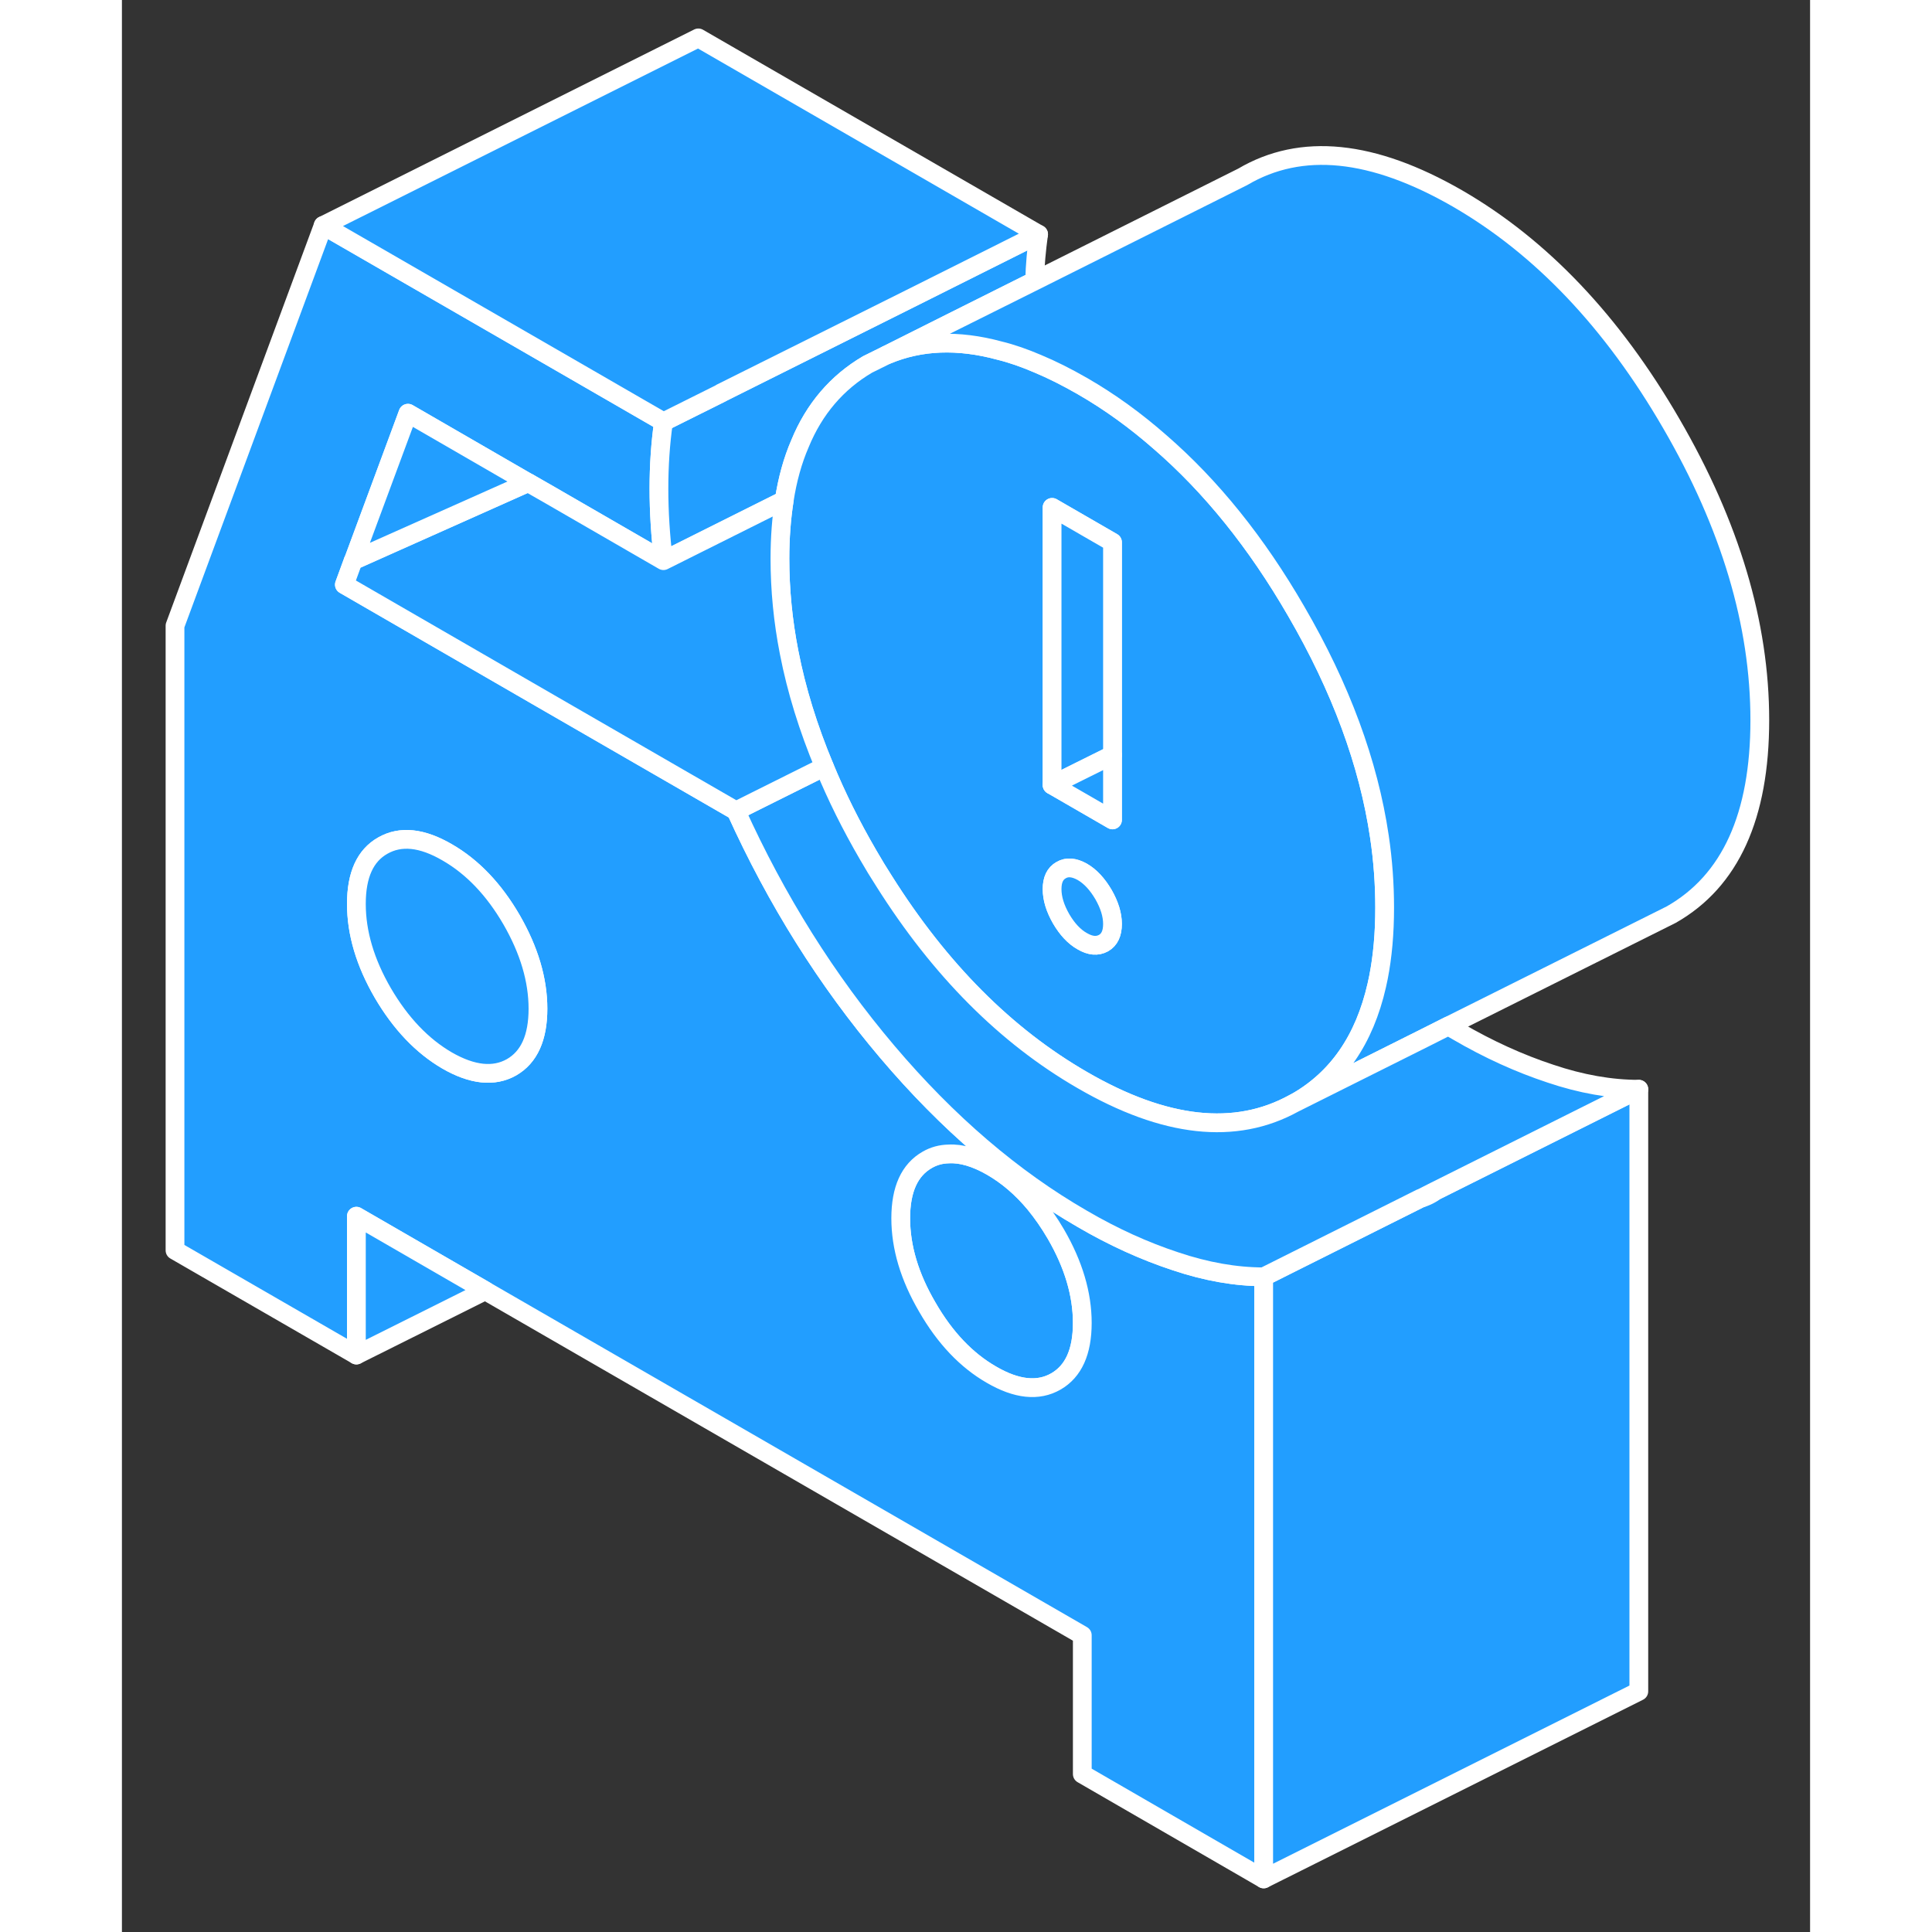 <svg width="48" height="48" viewBox="0 0 90 103" fill="#229EFF" xmlns="http://www.w3.org/2000/svg" stroke-width="1px" stroke-linecap="round" stroke-linejoin="round"><rect x="0" y="0" width="90" height="103" fill="#333333" stroke="none"/><path d="M51.2 70.53C51.2 72.08 50.73 73.11 49.79 73.65C48.85 74.19 47.7 74.07 46.36 73.29C45.02 72.52 43.88 71.32 42.94 69.69C41.989 68.07 41.52 66.49 41.52 64.95C41.52 63.41 41.989 62.37 42.94 61.83C43.289 61.63 43.66 61.53 44.07 61.52C44.75 61.48 45.52 61.71 46.36 62.19C47.21 62.68 47.979 63.34 48.669 64.17C49.069 64.66 49.44 65.19 49.79 65.79C50.73 67.41 51.2 68.99 51.2 70.53Z" stroke="white" stroke-linejoin="round"/><path d="M56.16 67.24C54.52 66.7 52.86 65.95 51.2 64.98C47.49 62.84 44.02 59.87 40.8 56.07C37.57 52.26 34.89 47.98 32.74 43.23L22.83 37.51L11.86 31.17L12.33 29.89H12.34L15.25 22.03L21.65 25.73H21.66L22.83 26.4L28.87 29.89C28.71 28.57 28.63 27.29 28.63 26.05C28.63 24.81 28.71 23.64 28.87 22.51V22.49L24.16 19.77L10.73 12.02L2.83 33.36V66.66L12.5 72.24V64.84L19.37 68.81L51.2 87.18V94.58L60.87 100.17V68.07C59.37 68.07 57.79 67.79 56.16 67.24ZM20.77 56.9C19.83 57.43 18.68 57.31 17.34 56.54C16 55.76 14.86 54.56 13.91 52.94C12.97 51.32 12.5 49.74 12.5 48.19C12.5 46.64 12.97 45.61 13.91 45.08C14.86 44.54 16 44.66 17.34 45.44C18.68 46.21 19.83 47.41 20.77 49.03C21.71 50.66 22.18 52.24 22.18 53.78C22.18 55.32 21.71 56.36 20.77 56.9ZM49.79 73.65C48.85 74.19 47.7 74.07 46.36 73.29C45.02 72.52 43.88 71.32 42.94 69.69C41.99 68.07 41.52 66.49 41.52 64.95C41.52 63.41 41.99 62.37 42.94 61.83C43.29 61.63 43.66 61.53 44.07 61.52C44.75 61.48 45.52 61.71 46.36 62.19C47.21 62.68 47.98 63.34 48.67 64.17C49.07 64.66 49.44 65.19 49.79 65.79C50.73 67.41 51.2 68.99 51.2 70.53C51.2 72.07 50.73 73.11 49.79 73.65Z" stroke="white" stroke-linejoin="round"/><path d="M22.18 53.78C22.18 55.32 21.71 56.36 20.77 56.9C19.83 57.43 18.68 57.31 17.34 56.54C16 55.76 14.86 54.56 13.91 52.94C12.97 51.32 12.5 49.74 12.5 48.19C12.5 46.64 12.97 45.61 13.91 45.08C14.86 44.54 16 44.66 17.34 45.44C18.68 46.21 19.83 47.41 20.77 49.03C21.71 50.66 22.18 52.24 22.18 53.78Z" stroke="white" stroke-linejoin="round"/><path d="M80.87 58.07V90.17L60.87 100.17V68.07L69.24 63.88H69.26C69.45 63.82 69.62 63.75 69.79 63.65C69.86 63.61 69.93 63.57 69.99 63.51L80.87 58.07Z" stroke="white" stroke-linejoin="round"/><path d="M48.87 12.49C48.76 13.3 48.68 14.12 48.66 14.97L44.21 17.2L40.78 18.92L39.75 19.43C38.12 20.39 36.91 21.8 36.15 23.65C35.76 24.55 35.48 25.56 35.31 26.67L28.87 29.89C28.71 28.57 28.63 27.29 28.63 26.05C28.63 24.81 28.71 23.64 28.87 22.51V22.49L31.94 20.96L42 15.93L48.87 12.49Z" stroke="white" stroke-linejoin="round"/><path d="M67.04 44.6C66.46 40.68 64.98 36.67 62.6 32.58C60.49 28.93 58.07 25.93 55.36 23.58C54.04 22.42 52.66 21.42 51.2 20.58C50.38 20.11 49.59 19.71 48.82 19.39C48.12 19.09 47.44 18.85 46.78 18.69C44.57 18.09 42.57 18.17 40.78 18.92L39.75 19.43C38.12 20.39 36.91 21.8 36.15 23.65C35.76 24.55 35.48 25.56 35.31 26.67C35.16 27.63 35.08 28.67 35.08 29.78C35.08 31.43 35.24 33.1 35.57 34.78C35.96 36.79 36.59 38.82 37.45 40.88C38.09 42.44 38.87 44.01 39.79 45.59C40.06 46.06 40.34 46.52 40.63 46.97C43.61 51.7 47.13 55.23 51.2 57.58C55.6 60.13 59.36 60.54 62.48 58.82C62.52 58.8 62.56 58.78 62.6 58.76C64.81 57.5 66.24 55.43 66.9 52.53C66.93 52.39 66.96 52.26 66.99 52.11C67.21 50.99 67.32 49.75 67.32 48.39C67.32 47.14 67.23 45.87 67.04 44.6ZM52.33 50.28C52 50.46 51.63 50.43 51.2 50.18C50.77 49.94 50.39 49.53 50.07 48.98C49.75 48.42 49.59 47.9 49.59 47.4C49.59 46.9 49.75 46.57 50.07 46.39C50.39 46.2 50.77 46.24 51.2 46.48C51.63 46.73 52 47.13 52.33 47.69C52.65 48.25 52.81 48.77 52.81 49.26C52.81 49.75 52.65 50.1 52.33 50.28ZM52.81 43.71L49.59 41.85V27.05L52.81 28.91V43.71Z" stroke="white" stroke-linejoin="round"/><path d="M52.81 49.26C52.81 49.76 52.65 50.1 52.33 50.28C52 50.46 51.63 50.43 51.2 50.18C50.77 49.94 50.39 49.53 50.07 48.98C49.75 48.42 49.59 47.9 49.59 47.4C49.59 46.9 49.75 46.57 50.07 46.39C50.39 46.2 50.77 46.24 51.2 46.48C51.63 46.73 52 47.13 52.33 47.69C52.65 48.25 52.81 48.77 52.81 49.26Z" stroke="white" stroke-linejoin="round"/><path d="M52.81 28.91V40.25L49.59 41.85V27.05L52.81 28.91Z" stroke="white" stroke-linejoin="round"/><path d="M52.81 40.25V43.71L49.59 41.85L52.81 40.25Z" stroke="white" stroke-linejoin="round"/><path d="M48.871 12.49L42.001 15.93L31.94 20.95V20.96L28.871 22.49L24.16 19.77L10.73 12.02L30.73 2.02L48.871 12.49Z" stroke="white" stroke-linejoin="round"/><path d="M87.32 38.39C87.32 43.51 85.75 46.97 82.6 48.76L81.86 49.13L70.73 54.69L69.5 55.31L62.6 58.76C64.81 57.5 66.24 55.43 66.9 52.53C66.93 52.39 66.96 52.26 66.99 52.11C67.21 50.99 67.32 49.75 67.32 48.39C67.32 47.14 67.23 45.87 67.04 44.6C66.46 40.68 64.98 36.67 62.6 32.58C60.49 28.93 58.07 25.93 55.36 23.58C54.04 22.42 52.66 21.42 51.2 20.58C50.38 20.11 49.59 19.71 48.82 19.39C48.12 19.09 47.44 18.85 46.78 18.69C44.57 18.09 42.57 18.17 40.78 18.92L44.21 17.2L48.66 14.98L59.75 9.43C62.87 7.59 66.68 7.98 71.2 10.58C75.66 13.16 79.46 17.16 82.6 22.58C85.75 28 87.32 33.27 87.32 38.39Z" stroke="white" stroke-linejoin="round"/><path d="M80.87 58.07L69.99 63.51L69.26 63.88H69.24L60.87 68.07C59.37 68.07 57.79 67.79 56.16 67.24C54.52 66.7 52.86 65.95 51.2 64.98C47.49 62.84 44.02 59.87 40.8 56.07C37.57 52.26 34.89 47.98 32.74 43.23L33.78 42.71L37.45 40.88C38.09 42.44 38.87 44.01 39.79 45.59C40.06 46.06 40.34 46.52 40.63 46.97C43.61 51.7 47.13 55.23 51.2 57.58C55.6 60.13 59.36 60.54 62.48 58.82C62.52 58.8 62.56 58.78 62.6 58.76L69.5 55.31L70.73 54.69C70.88 54.8 71.04 54.89 71.2 54.98C72.86 55.95 74.52 56.7 76.16 57.24C77.79 57.79 79.37 58.07 80.87 58.07Z" stroke="white" stroke-linejoin="round"/><path d="M19.37 68.81L12.5 72.24V64.84L19.37 68.81Z" stroke="white" stroke-linejoin="round"/><path d="M37.45 40.88L33.78 42.71L32.74 43.23L22.83 37.51L11.86 31.17L12.33 29.89H12.341L21.651 25.73H21.66L22.83 26.4L28.87 29.89L35.31 26.67C35.16 27.63 35.08 28.67 35.08 29.78C35.08 31.43 35.24 33.1 35.57 34.78C35.96 36.79 36.59 38.82 37.45 40.88Z" stroke="white" stroke-linejoin="round"/><path d="M21.65 25.73L12.34 29.88L15.25 22.03L21.65 25.73Z" stroke="white" stroke-linejoin="round"/></svg>